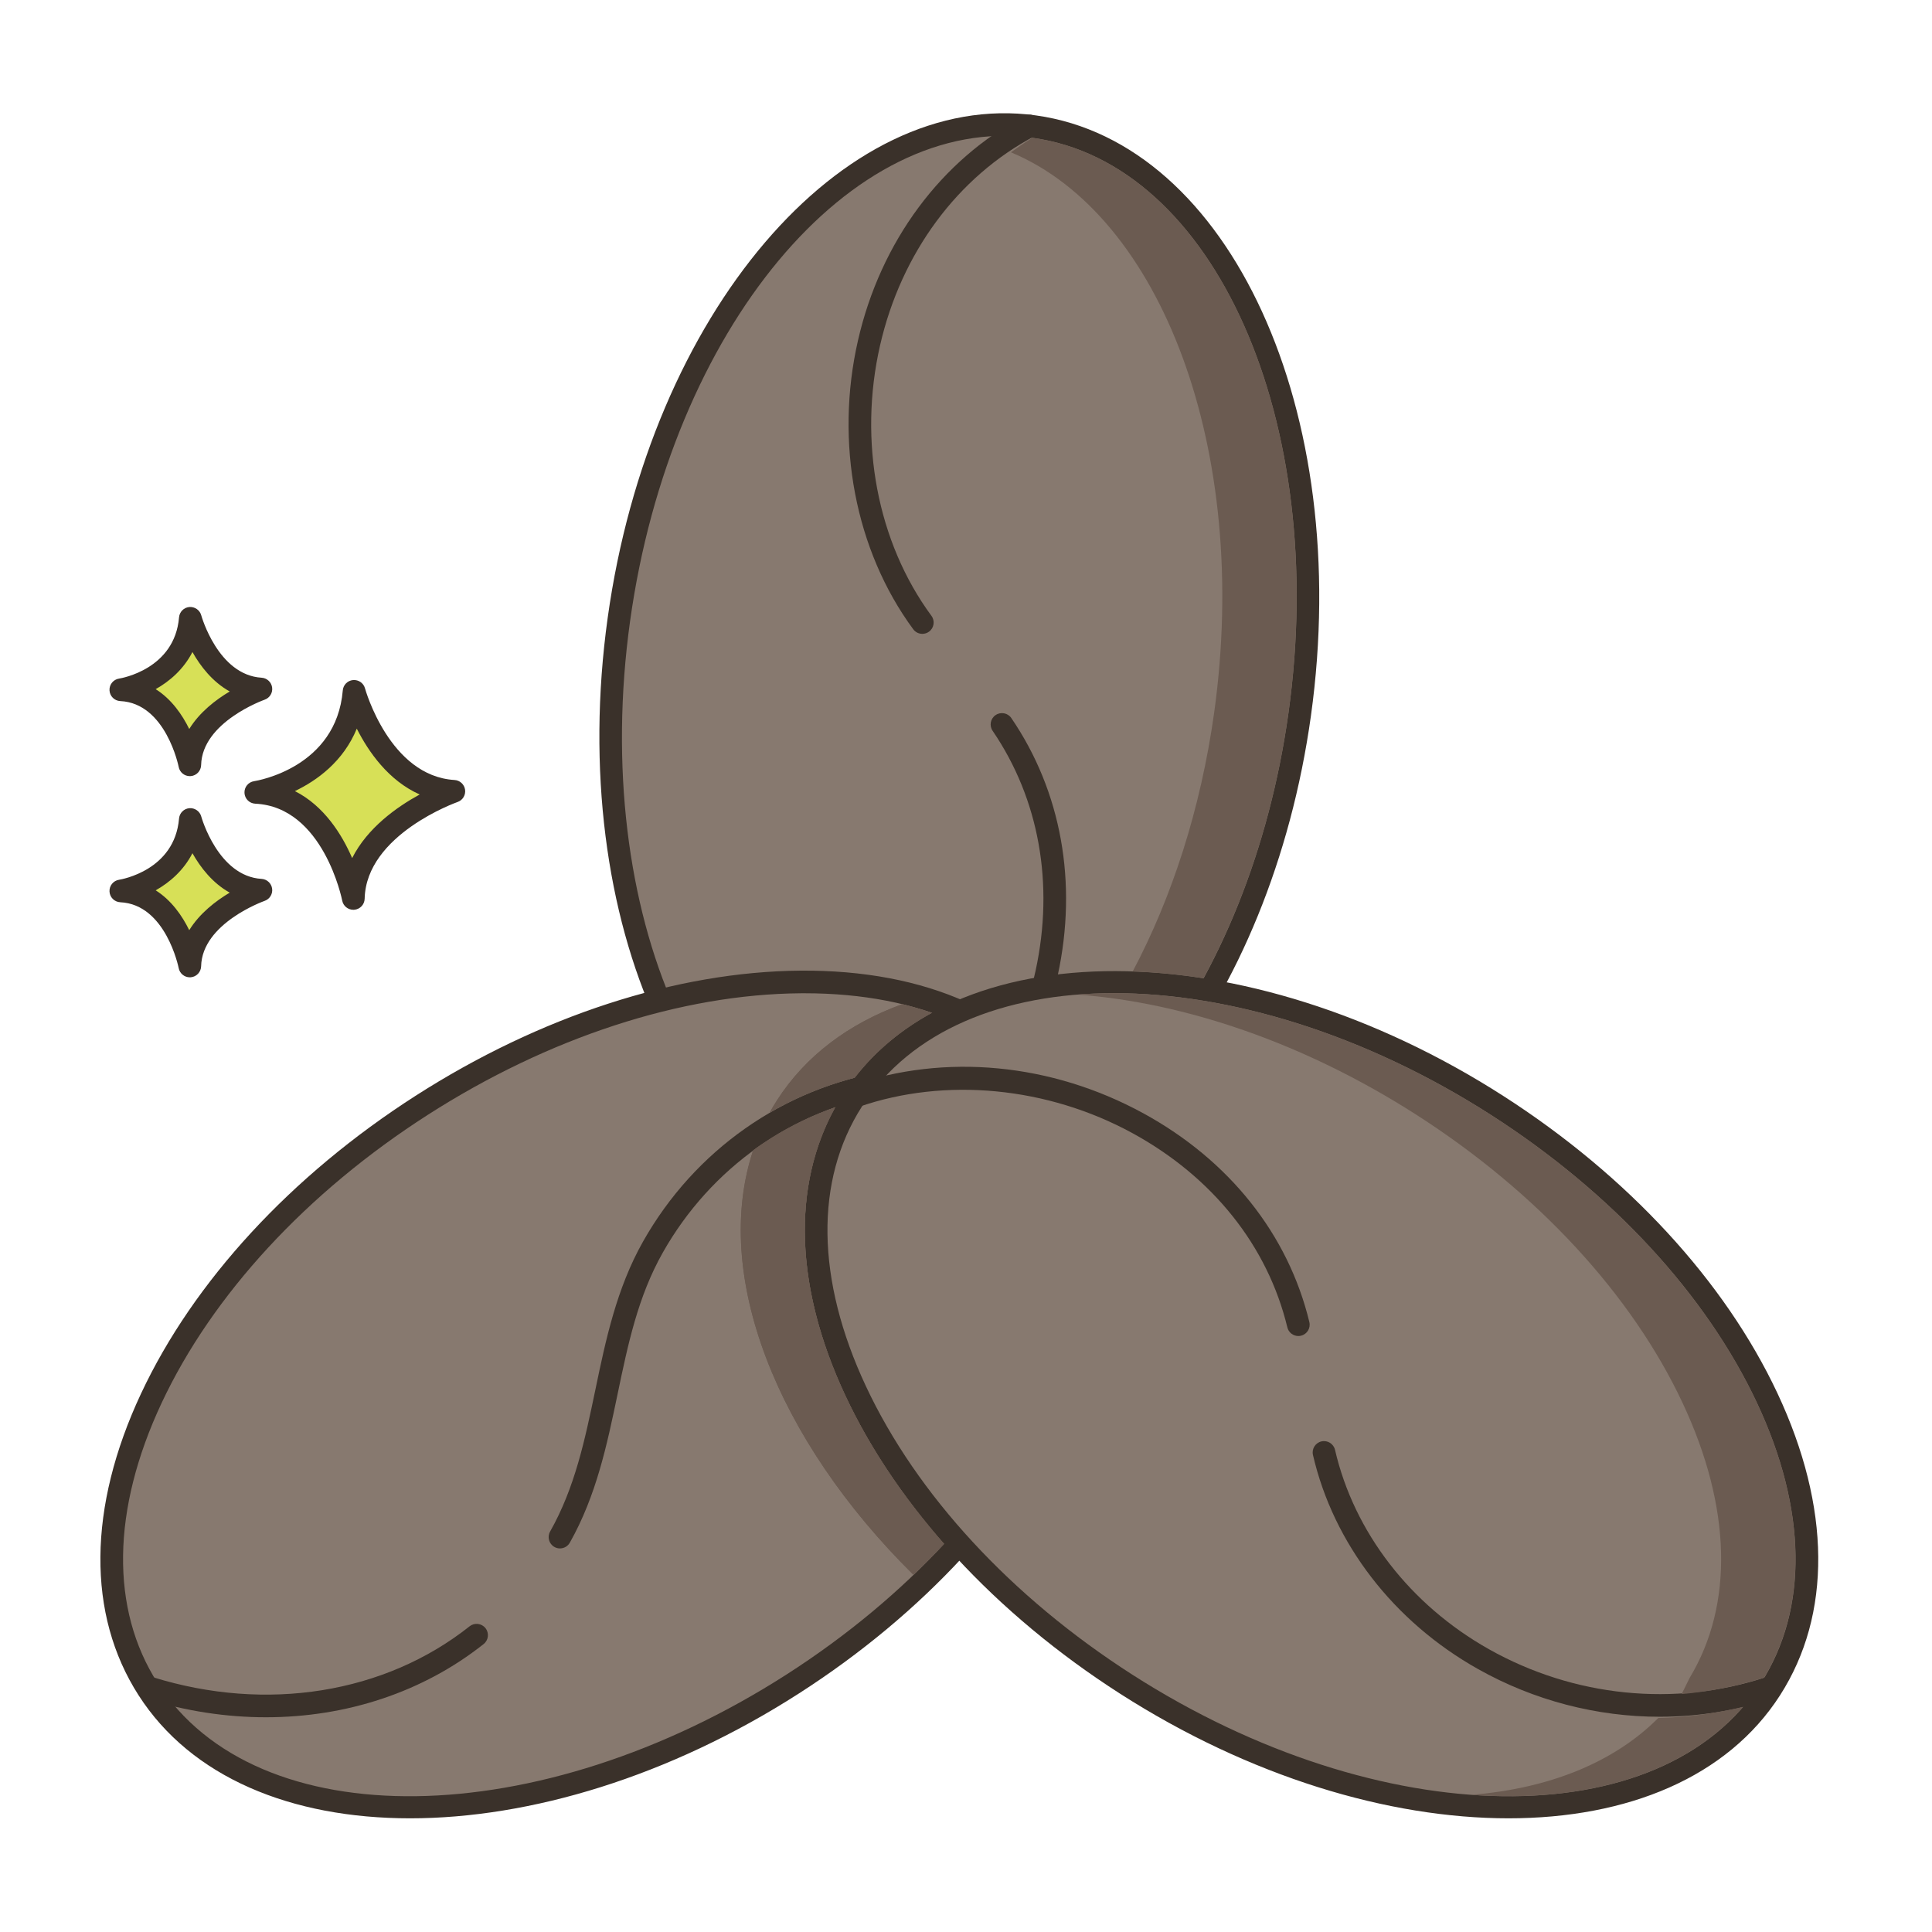 <?xml version="1.0" encoding="utf-8"?>
<!-- Generator: Adobe Illustrator 22.0.1, SVG Export Plug-In . SVG Version: 6.00 Build 0)  -->
<svg version="1.1" id="Layer_2" xmlns="http://www.w3.org/2000/svg" xmlns:xlink="http://www.w3.org/1999/xlink" x="0px" y="0px"
	 viewBox="0 0 256 256" style="enable-background:new 0 0 256 256;" xml:space="preserve">
<style type="text/css">
	.st0{fill:#3A312A;}
	.st1{fill:#D7E057;}
	.st2{fill:#FCE8CB;}
	.st3{fill:#8AC6DD;}
	.st4{fill-rule:evenodd;clip-rule:evenodd;fill:#FCE8CB;}
	.st5{fill:#F5978A;}
	.st6{fill:#87796F;}
	.st7{fill:#F16C7A;}
	.st8{fill:#68A8BC;}
	.st9{fill:#B9BC39;}
	.st10{fill:#CE4E61;}
	.st11{fill:#6B5B51;}
	.st12{fill:#CCAE8B;}
	.st13{fill-rule:evenodd;clip-rule:evenodd;fill:#F16C7A;}
</style>
<g>
	<g>
		<g>
			<path class="st1" d="M46.917,91.605c-0.974,11.564-13.024,13.389-13.024,13.389c10.347,0.487,12.925,14.059,12.925,14.059
				c0.221-9.677,13.321-14.202,13.321-14.202C50.325,104.264,46.917,91.605,46.917,91.605z"/>
		</g>
	</g>
	<g>
		<g>
			<path class="st0" d="M60.229,103.354c-8.605-0.514-11.833-12.024-11.864-12.141c-0.19-0.702-0.847-1.16-1.584-1.102
				c-0.725,0.066-1.298,0.642-1.359,1.367c-0.859,10.215-11.313,11.964-11.754,12.033c-0.763,0.115-1.313,0.79-1.273,1.561
				c0.04,0.77,0.657,1.384,1.428,1.421c9.028,0.425,11.499,12.718,11.522,12.842c0.138,0.711,0.76,1.217,1.473,1.217
				c0.042,0,0.084-0.001,0.126-0.005c0.765-0.064,1.357-0.693,1.375-1.459c0.193-8.508,12.191-12.777,12.313-12.819
				c0.676-0.235,1.092-0.914,0.994-1.623C61.526,103.938,60.943,103.396,60.229,103.354z M46.663,113.7
				c-1.356-3.13-3.709-6.908-7.588-8.876c2.932-1.405,6.409-3.913,8.202-8.273c1.551,3.071,4.2,6.88,8.335,8.722
				C52.604,106.913,48.689,109.679,46.663,113.7z"/>
		</g>
	</g>
	<g>
		<g>
			<path class="st1" d="M25.219,108.585c-0.689,8.179-9.212,9.471-9.212,9.471C23.324,118.4,25.148,128,25.148,128
				c0.156-6.844,9.422-10.045,9.422-10.045C27.629,117.539,25.219,108.585,25.219,108.585z"/>
		</g>
	</g>
	<g>
		<g>
			<path class="st0" d="M34.66,116.457c-5.767-0.345-7.972-8.185-7.993-8.264c-0.19-0.702-0.864-1.163-1.582-1.102
				c-0.726,0.065-1.3,0.642-1.361,1.368c-0.579,6.871-7.646,8.066-7.942,8.113c-0.763,0.115-1.313,0.79-1.273,1.561
				c0.04,0.77,0.657,1.384,1.428,1.421c6.035,0.284,7.724,8.644,7.739,8.726c0.136,0.712,0.759,1.22,1.473,1.22
				c0.041,0,0.083-0.001,0.125-0.005c0.765-0.063,1.358-0.694,1.376-1.461c0.13-5.709,8.331-8.634,8.412-8.662
				c0.676-0.234,1.093-0.913,0.996-1.622C35.959,117.042,35.374,116.5,34.66,116.457z M25.075,123.252
				c-0.924-1.886-2.34-3.947-4.447-5.28c1.855-1.042,3.697-2.63,4.871-4.917c1.057,1.874,2.654,3.955,4.94,5.224
				C28.591,119.38,26.451,121.02,25.075,123.252z"/>
		</g>
	</g>
	<g>
		<g>
			<path class="st1" d="M25.219,81.928c-0.689,8.179-9.212,9.47-9.212,9.47c7.318,0.345,9.142,9.944,9.142,9.944
				c0.156-6.844,9.422-10.045,9.422-10.045C27.629,90.882,25.219,81.928,25.219,81.928z"/>
		</g>
	</g>
	<g>
		<g>
			<path class="st0" d="M34.66,89.8c-5.767-0.345-7.972-8.186-7.993-8.265c-0.19-0.702-0.864-1.162-1.582-1.102
				c-0.726,0.065-1.3,0.642-1.361,1.368c-0.579,6.871-7.646,8.067-7.942,8.114c-0.763,0.115-1.313,0.79-1.273,1.561
				c0.04,0.77,0.657,1.384,1.428,1.421c6.035,0.284,7.724,8.644,7.739,8.726c0.136,0.713,0.759,1.22,1.473,1.22
				c0.041,0,0.083-0.001,0.125-0.005c0.765-0.063,1.358-0.694,1.376-1.461c0.13-5.709,8.331-8.634,8.412-8.662
				c0.676-0.234,1.093-0.913,0.996-1.622C35.959,90.384,35.374,89.843,34.66,89.8z M25.075,96.595
				c-0.924-1.885-2.34-3.947-4.447-5.28c1.855-1.041,3.697-2.63,4.871-4.917c1.057,1.874,2.654,3.955,4.941,5.224
				C28.591,92.723,26.451,94.362,25.075,96.595z"/>
		</g>
	</g>
	<g>
		<g>
			
				<ellipse transform="matrix(0.138 -0.991 0.991 0.138 22.1 202.088)" class="st6" cx="127.114" cy="88.351" rx="72.26" ry="45.542"/>
		</g>
	</g>
	<g>
		<g>
			<path class="st0" d="M137.272,15.294c-25.713-3.567-51.151,26.296-56.752,66.579c-5.601,40.284,10.745,75.963,36.436,79.536
				c1.399,0.194,2.797,0.29,4.19,0.29c24.214,0,47.266-28.778,52.562-66.869C179.309,54.545,162.963,18.866,137.272,15.294z
				 M170.737,94.417c-5.089,36.593-26.822,64.287-49.538,64.286c-1.273,0-2.553-0.087-3.829-0.265
				c-24.054-3.344-39.251-37.505-33.879-76.151c5.374-38.645,29.303-67.369,53.368-64.02
				C160.912,21.61,176.109,55.771,170.737,94.417z"/>
		</g>
	</g>
	<g>
		<g>
			<path class="st0" d="M137.748,15.99c-0.387-0.732-1.297-1.014-2.026-0.625c-11.01,5.814-19.04,16.65-22.031,29.728
				c-3.1,13.551-0.365,27.863,7.316,38.285c0.294,0.399,0.748,0.61,1.208,0.61c0.31,0,0.621-0.095,0.889-0.292
				c0.667-0.492,0.81-1.431,0.317-2.098c-7.169-9.728-9.714-23.125-6.807-35.836c2.797-12.226,10.271-22.338,20.508-27.745
				C137.854,17.63,138.135,16.723,137.748,15.99z"/>
		</g>
	</g>
	<g>
		<g>
			<path class="st0" d="M134.005,95.146c-0.467-0.685-1.4-0.858-2.084-0.393c-0.685,0.467-0.86,1.401-0.393,2.085
				c6.159,9.018,8.182,20.302,5.695,31.773c-2.683,12.379-10.468,23.515-20.825,29.79c-0.708,0.429-0.935,1.352-0.506,2.06
				c0.282,0.465,0.777,0.723,1.284,0.723c0.266,0,0.533-0.07,0.776-0.217c11.048-6.693,19.349-18.551,22.202-31.72
				C142.818,116.963,140.634,104.853,134.005,95.146z"/>
		</g>
	</g>
	<g>
		<g>
			
				<ellipse transform="matrix(0.842 -0.54 0.54 0.842 -87.035 72.668)" class="st6" cx="80.446" cy="184.806" rx="72.26" ry="45.542"/>
		</g>
	</g>
	<g>
		<g>
			<path class="st0" d="M142.535,144.988c-6.854-10.689-19.781-16.502-36.474-16.373c-16.412,0.129-34.527,6.021-51.01,16.592
				s-29.396,24.576-36.358,39.438c-7.072,15.092-7.191,29.29-0.336,39.979c6.977,10.879,20.215,16.312,35.982,16.312
				c15.879,0,34.322-5.514,51.501-16.531c16.482-10.57,29.396-24.576,36.358-39.438
				C149.271,169.875,149.391,155.677,142.535,144.988z M139.483,183.694c-6.727,14.355-19.25,27.917-35.262,38.185
				c-32.845,21.063-70.231,21.565-83.339,1.125c-6.279-9.791-6.092-22.962,0.526-37.087c6.727-14.355,19.25-27.917,35.262-38.185
				c16.013-10.269,33.562-15.992,49.414-16.117c0.176-0.001,0.351-0.002,0.526-0.002c15.343,0,27.191,5.314,33.398,14.994
				C146.289,156.398,146.102,169.569,139.483,183.694z"/>
		</g>
	</g>
	<g>
		<g>
			<path class="st0" d="M141.373,143.82c-7.993-2.523-16.302-3.178-24.024-1.896c-13.594,2.259-25.309,10.49-32.14,22.583
				c-3.521,6.234-4.944,13.052-6.32,19.645c-1.391,6.663-2.704,12.956-5.996,18.785c-0.408,0.721-0.153,1.636,0.568,2.044
				c0.232,0.131,0.486,0.194,0.736,0.194c0.522,0,1.031-0.274,1.307-0.763c3.522-6.235,4.945-13.054,6.321-19.648
				c1.391-6.662,2.703-12.955,5.995-18.782c6.384-11.3,17.325-18.99,30.021-21.1c7.258-1.206,15.084-0.584,22.63,1.797
				c0.788,0.252,1.633-0.189,1.882-0.979C142.602,144.913,142.163,144.07,141.373,143.82z"/>
		</g>
	</g>
	<g>
		<g>
			<path class="st0" d="M64.328,215.737c-0.515-0.649-1.457-0.757-2.107-0.242c-11.22,8.904-26.909,11.423-41.967,6.741
				c-0.791-0.247-1.632,0.196-1.878,0.987s0.196,1.632,0.987,1.877c5.28,1.642,10.638,2.447,15.879,2.447
				c10.645,0,20.805-3.323,28.844-9.703C64.734,217.33,64.843,216.386,64.328,215.737z"/>
		</g>
	</g>
	<g>
		<g>
			
				<ellipse transform="matrix(0.54 -0.842 0.842 0.54 -75.596 231.327)" class="st6" cx="173.782" cy="184.806" rx="45.542" ry="72.26"/>
		</g>
	</g>
	<g>
		<g>
			<path class="st0" d="M235.535,184.645c-6.963-14.861-19.876-28.867-36.358-39.438c-34.234-21.955-73.48-22.053-87.483-0.219
				c-6.855,10.689-6.736,24.887,0.336,39.979c6.963,14.861,19.876,28.867,36.358,39.438c17.181,11.018,35.62,16.531,51.501,16.531
				c15.765,0,29.007-5.435,35.982-16.312C242.727,213.935,242.607,199.736,235.535,184.645z M233.346,223.004
				c-13.108,20.441-50.495,19.938-83.339-1.125c-16.012-10.269-28.535-23.83-35.262-38.185c-6.618-14.125-6.806-27.296-0.526-37.087
				c6.427-10.021,18.684-15.007,33.384-15.007c15.285,0,33.213,5.396,49.955,16.132c16.012,10.269,28.535,23.83,35.262,38.185
				C239.438,200.042,239.625,213.213,233.346,223.004z"/>
		</g>
	</g>
	<g>
		<g>
			<path class="st0" d="M173.496,175.179c-2.806-11.62-10.618-21.443-21.998-27.662c-12.161-6.646-26.261-7.988-38.683-3.684
				c-0.783,0.271-1.197,1.126-0.926,1.909c0.271,0.783,1.123,1.196,1.908,0.926c11.451-3.969,25.009-2.668,36.262,3.481
				c10.628,5.808,17.916,14.947,20.521,25.733c0.166,0.687,0.78,1.148,1.457,1.148c0.116,0,0.234-0.014,0.354-0.042
				C173.195,176.794,173.69,175.984,173.496,175.179z"/>
		</g>
	</g>
	<g>
		<g>
			<path class="st0" d="M235.845,223.199c-0.259-0.786-1.105-1.213-1.894-0.956c-12.054,3.968-25.418,2.615-36.662-3.715
				c-10.435-5.874-17.867-15.5-20.391-26.41c-0.187-0.807-0.989-1.313-1.799-1.124c-0.808,0.187-1.311,0.992-1.123,1.799
				c2.712,11.729,10.673,22.062,21.841,28.348c7.453,4.196,15.783,6.338,24.11,6.338c5.054,0,10.106-0.79,14.961-2.388
				C235.676,224.834,236.104,223.986,235.845,223.199z"/>
		</g>
	</g>
	<g>
		<g>
			<path class="st11" d="M119.544,133.06c-7.04,2.56-12.79,6.81-16.59,12.74c-0.34,0.53-0.66,1.06-0.96,1.61
				c3.55-2.05,7.33-3.59,11.26-4.61c2.73-3.53,6.19-6.39,10.22-8.59C122.204,133.77,120.894,133.39,119.544,133.06z"/>
		</g>
	</g>
	<g>
		<g>
			<path class="st11" d="M112.034,184.97c-6.71-14.3-7.15-27.79-1.35-38.26c-2.97,1.04-5.83,2.41-8.53,4.11
				c-0.81,0.51-1.6,1.04-2.36,1.61c-5.47,16.47,3.03,38.25,21.25,56.25c1.4-1.34,2.75-2.71,4.05-4.11
				C119.654,198.37,115.214,191.76,112.034,184.97z"/>
		</g>
	</g>
	<g>
		<g>
			<path class="st11" d="M119.544,133.06c-7.04,2.56-12.79,6.81-16.59,12.74c-0.34,0.53-0.66,1.06-0.96,1.61
				c3.55-2.05,7.33-3.59,11.26-4.61c2.73-3.53,6.19-6.39,10.22-8.59C122.204,133.77,120.894,133.39,119.544,133.06z"/>
		</g>
	</g>
	<g>
		<g>
			<path class="st11" d="M112.034,184.97c-6.71-14.3-7.15-27.79-1.35-38.26c-2.97,1.04-5.83,2.41-8.53,4.11
				c-0.81,0.51-1.6,1.04-2.36,1.61c-5.47,16.47,3.03,38.25,21.25,56.25c1.4-1.34,2.75-2.71,4.05-4.11
				C119.654,198.37,115.214,191.76,112.034,184.97z"/>
		</g>
	</g>
	<g>
		<g>
			<path class="st11" d="M136.864,18.27c-0.04-0.01-0.07-0.01-0.1-0.01c-0.97,0.62-1.9,1.26-2.81,1.92
				c19.94,8.32,31.76,39.46,26.93,74.24c-1.79,12.8-5.6,24.5-10.8,34.31c3.05,0.1,6.19,0.4,9.38,0.9
				c5.43-9.99,9.44-22.02,11.27-35.21C176.114,55.77,160.914,21.61,136.864,18.27z"/>
		</g>
	</g>
	<g>
		<g>
			<path class="st11" d="M232.824,185.92c-6.73-14.36-19.25-27.92-35.27-38.19c-16.74-10.73-34.67-16.13-49.95-16.13
				c-0.49,0-0.97,0.01-1.45,0.02c-0.33,0-0.67,0.01-1,0.03c-0.4,0.01-0.8,0.03-1.2,0.06c-0.4,0.02-0.8,0.05-1.19,0.08
				c14.11,1.03,30,6.36,44.94,15.94c16.01,10.27,28.53,23.83,35.26,38.19c6.46,13.79,6.78,26.67,0.94,36.38l-1.08,2.17
				c3.56-0.3,7.17-1.01,10.78-2.12l0.15-0.05C239.594,212.59,239.284,199.71,232.824,185.92z"/>
		</g>
	</g>
	<g>
		<g>
			<path class="st11" d="M219.734,227.64c-5.96,5.98-14.63,9.37-24.76,10.18c15.18,1.11,28.3-2.76,35.99-11.65
				C227.184,227.07,223.424,227.56,219.734,227.64z"/>
		</g>
	</g>
</g>
</svg>
